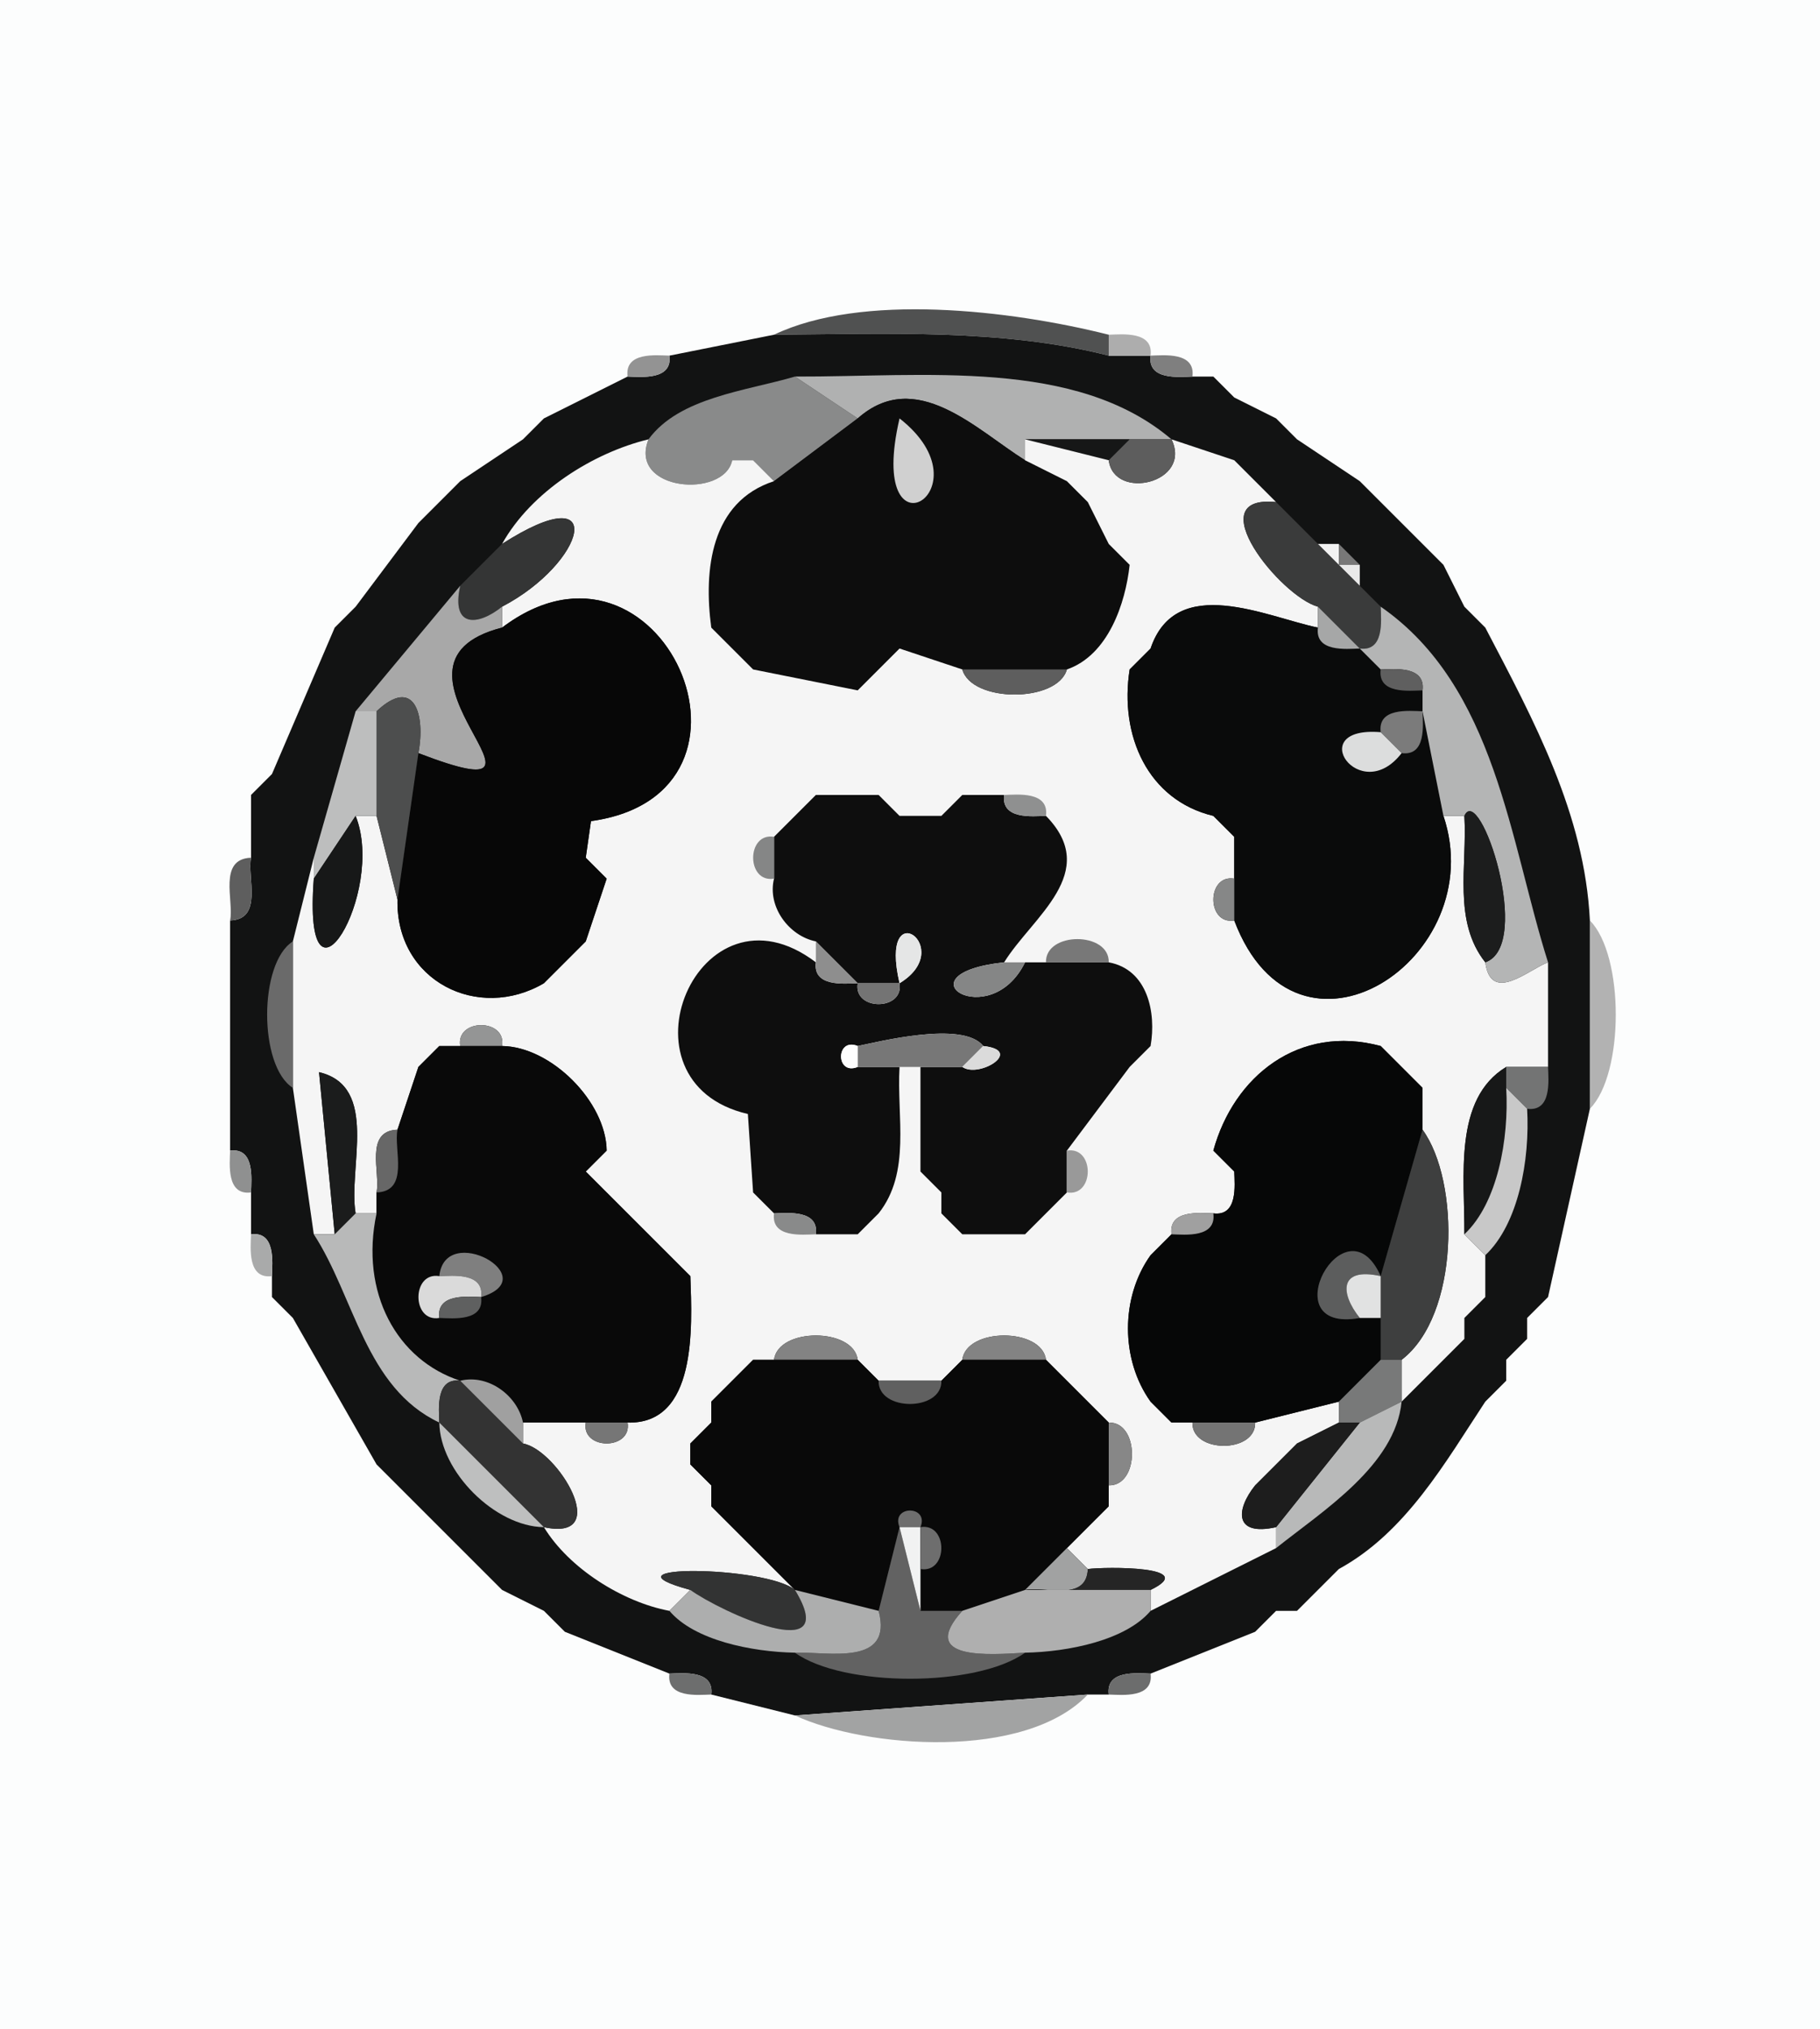 <?xml version="1.0" standalone="yes"?>
<svg width="87" height="97">
<path style="fill:#fcfdfd" d="M87 0 L87 97 L0 97 L0 0 L87 0 z"/>
<path style="fill:#505151" d="M53 16 L53 17 C47.94 15.71 42.44 15.96 37 16 C41.18 14 48.27 14.81 53 16 z"/>
<path style="fill:#121313" d="M37 16 C42.44 15.96 47.94 15.71 53 17 L55 17 C54.85 18.18 56.34 18.02 57 18 L58 18 L59 19 L61 20 L62 21 L65 23 L66 24 L67 25 L68 26 L69 27 L70 29 L71 30 C73.34 34.47 75.75 38.92 76 44 L76 53 L74 62 L73 63 L73 64 L72 65 L72 66 L71 67 C69.1 69.88 67.21 73.25 64 75 L63 76 L62 77 L61 77 L60 78 L55 80 C54.34 79.98 52.85 79.82 53 81 L52 81 L38 82 L34 81 C34.15 79.82 32.66 79.98 32 80 L27 78 L26 77 L24 76 L23 75 L22 74 L21 73 L20 72 L19 71 L18 70 L14 63 L13 62 L13 61 C13.02 60.34 13.18 58.85 12 59 L12 57 C12.02 56.34 12.18 54.85 11 55 L11 44 C12.59 43.94 11.81 41.95 12 41 L12 38 L13 37 L16 30 L17 29 L20 25 L21 24 L22 23 L25 21 L26 20 L30 18 C30.66 18.02 32.15 18.18 32 17 L37 16 z"/>
<path style="fill:#adadad" d="M55 17 L53 17 L53 16 C53.66 15.98 55.15 15.82 55 17 z"/>
<path style="fill:#939393" d="M32 17 C32.15 18.18 30.66 18.02 30 18 C29.85 16.82 31.34 16.98 32 17 z"/>
<path style="fill:#7f7f7f" d="M57 18 C56.34 18.02 54.85 18.18 55 17 C55.66 16.98 57.15 16.82 57 18 z"/>
<path style="fill:#898a8a" d="M38 18 L41 20 L37 23 L36 22 L35 22 C34.62 23.85 30.01 23.48 31 21 C32.47 18.99 35.66 18.69 38 18 z"/>
<path style="fill:#b0b1b1" d="M56 21 L54 21 L49 21 L49 22 C46.66 20.53 43.78 17.54 41 20 L38 18 C44.18 18.02 51.43 17.11 56 21 z"/>
<path style="fill:#a8a8a8" d="M59 19 L58 18 L59 19 z"/>
<path style="fill:#0d0d0d" d="M49 22 L51 23 L52 24 L53 26 L54 27 C53.8 28.85 52.97 31.32 51 32 L46 32 L43 31 L42 32 L41 33 L36 32 L35 31 L34 30 C33.63 27.25 33.97 23.98 37 23 L41 20 C43.78 17.54 46.66 20.53 49 22 z"/>
<path style="fill:#9d9d9d" d="M26 20 L25 21 L26 20 z"/>
<path style="fill:#1f2020" d="M36 22 L35 22 L36 22 z"/>
<path style="fill:#d0d0d0" d="M43 20 C47.39 23.44 41.36 27.05 43 20 z"/>
<path style="fill:#161717" d="M54 21 L53 22 L49 21 L54 21 z"/>
<path style="fill:#888888" d="M62 21 L61 20 L62 21 z"/>
<path style="fill:#f5f5f5" d="M31 21 C30.01 23.48 34.62 23.85 35 22 L36 22 L37 23 C33.97 23.98 33.63 27.25 34 30 L35 31 L36 32 L41 33 L42 32 L43 31 L46 32 C46.45 33.6 50.55 33.6 51 32 C52.97 31.32 53.8 28.85 54 27 L53 26 L52 24 L51 23 L49 22 L49 21 L53 22 C53.25 23.96 57.01 23.09 56 21 L59 22 L60 23 L61 24 C57.26 23.62 61.22 28.52 63 29 L63 30 C60.57 29.5 56.22 27.37 55 31 L54 32 C53.5 35.16 54.87 38.25 58 39 L59 40 L59 42 C57.67 41.78 57.67 44.22 59 44 C62.01 51.95 71.29 45.8 69 39 L70 39 C70.14 41.39 69.44 44.03 71 46 C71.27 48.02 73.1 46.32 74 46 L74 51 L72 51 C69.46 52.54 70.02 56.25 70 59 L71 60 L71 62 L70 63 L70 64 L69 65 L67 67 L67 65 C69.77 62.88 69.8 56.47 68 54 L68 52 L67 51 L66 50 C62.1 48.95 58.98 51.43 58 55 L59 56 C59.02 56.66 59.18 58.15 58 58 C57.34 57.98 55.85 57.82 56 59 L55 60 C53.56 62.01 53.56 64.99 55 67 L56 68 L57 68 C56.96 69.48 60.04 69.48 60 68 L64 67 L64 68 L62 69 L61 70 L60 71 C59.07 72.16 58.98 73.45 61 73 L61 74 L55 77 L55 76 C57.38 74.85 52.85 74.89 52 75 L51 74 L52 73 L53 72 L53 71 C54.48 71.04 54.48 67.96 53 68 L50 65 C49.81 63.45 46.19 63.45 46 65 L45 66 L42 66 L41 65 C40.81 63.45 37.19 63.45 37 65 L36 65 L35 66 L34 67 L34 68 L33 69 L33 70 L34 71 L34 72 L35 73 L36 74 L38 76 C36.62 74.84 28.37 74.75 33 76 L32 77 C29.76 76.58 27.2 74.97 26 73 C29.33 73.72 26.66 69.3 25 69 L25 68 L28 68 C27.78 69.33 30.22 69.33 30 68 C33.31 68.09 33.09 63.48 33 61 L32 60 L28 56 L29 55 C28.97 52.66 26.34 50.03 24 50 C24.22 48.67 21.78 48.67 22 50 L21 50 L20 51 L19 54 C17.41 54.06 18.19 56.05 18 57 L18 58 L17 58 C16.63 55.84 18.14 51.93 15.25 51.25 L16 59 L15 59 L14 52 L14 45 L15 41 L15 42 C14.45 49.32 18.47 42.68 17 39 L18 39 L19 43 C18.92 46.91 22.87 48.84 26 47 L27 46 L28 45 L29 42 L28 41 L28.25 39.25 C37.63 37.95 31.58 24.27 24 30 L24 29 C27.99 26.92 29.18 22.68 24 26 C25.4 23.49 28.36 21.64 31 21 z"/>
<path style="fill:#5d5d5d" d="M56 21 C57.01 23.09 53.25 23.96 53 22 L54 21 L56 21 z"/>
<path style="fill:#757575" d="M60 23 L59 22 L60 23 z"/>
<path style="fill:#a6a6a6" d="M22 23 L21 24 L22 23 z"/>
<path style="fill:#8a8a8a" d="M52 24 L51 23 L52 24 z"/>
<path style="fill:#9b9b9b" d="M66 24 L65 23 L66 24 z"/>
<path style="fill:#a6a6a6" d="M21 24 L20 25 L21 24 z"/>
<path style="fill:#343535" d="M24 29 C22.84 29.93 21.55 30.02 22 28 L23 27 L24 26 C29.18 22.68 27.99 26.92 24 29 z"/>
<path style="fill:#3a3b3b" d="M61 24 L62 25 L63 26 L64 27 L65 28 L66 29 C66.02 29.66 66.18 31.15 65 31 L63 29 C61.22 28.52 57.26 23.62 61 24 z"/>
<path style="fill:#e6e6e6" d="M62 25 L61 24 L62 25 z"/>
<path style="fill:#929292" d="M67 25 L66 24 L67 25 z"/>
<path style="fill:#e5e5e5" d="M63 26 L62 25 L63 26 z"/>
<path style="fill:#949494" d="M68 26 L67 25 L68 26 z"/>
<path style="fill:#f7f7f7" d="M24 26 L23 27 L24 26 z"/>
<path style="fill:#7e7e7e" d="M54 27 L53 26 L54 27 z"/>
<path style="fill:#f2f2f2" d="M64 26 L64 27 L63 26 L64 26 z"/>
<path style="fill:#787878" d="M65 27 L64 27 L64 26 L65 27 z"/>
<path style="fill:#9f9f9f" d="M69 27 L68 26 L69 27 z"/>
<path style="fill:#f9f9f9" d="M23 27 L22 28 L23 27 z"/>
<path style="fill:#e9e9e9" d="M65 27 L65 28 L64 27 L65 27 z"/>
<path style="fill:#a8a8a8" d="M22 28 C21.55 30.02 22.84 29.93 24 29 L24 30 C17.08 31.77 28.28 39.18 20 36 C20.34 34.18 19.82 32.29 18 34 L17 34 L22 28 z"/>
<path style="fill:#e1e1e1" d="M66 29 L65 28 L66 29 z"/>
<path style="fill:#8b8b8b" d="M17 29 L16 30 L17 29 z"/>
<path style="fill:#070707" d="M28 41 L29 42 L28 45 L27 46 L26 47 C22.87 48.84 18.92 46.91 19 43 L20 36 C28.28 39.18 17.08 31.77 24 30 C31.58 24.27 37.63 37.95 28.25 39.25 L28 41 z"/>
<path style="fill:#0a0b0b" d="M63 30 C62.85 31.18 64.34 31.02 65 31 L66 32 C65.85 33.18 67.34 33.02 68 33 L68 34 C67.34 33.98 65.85 33.82 66 35 C62.28 34.69 65.01 38.59 67 36 C68.18 36.15 68.02 34.66 68 34 L69 39 C71.29 45.8 62.01 51.95 59 44 L59 42 L59 40 L58 39 C54.87 38.25 53.5 35.16 54 32 L55 31 C56.22 27.37 60.57 29.5 63 30 z"/>
<path style="fill:#a6a7a7" d="M65 31 C64.34 31.02 62.85 31.18 63 30 L63 29 L65 31 z"/>
<path style="fill:#b4b5b5" d="M74 46 C73.1 46.32 71.27 48.02 71 46 C73.32 45.2 70.73 37.36 70 39 L69 39 L68 34 L68 33 C68.15 31.82 66.66 31.98 66 32 L65 31 C66.18 31.15 66.02 29.66 66 29 C71.51 32.82 72.17 40.24 74 46 z"/>
<path style="fill:#7f7f7f" d="M71 30 L70 29 L71 30 z"/>
<path style="fill:#858585" d="M35 31 L34 30 L35 31 z"/>
<path style="fill:#777777" d="M36 32 L35 31 L36 32 z"/>
<path style="fill:#848484" d="M43 31 L42 32 L43 31 z"/>
<path style="fill:#5f5f5f" d="M55 31 L54 32 L55 31 z"/>
<path style="fill:#9e9e9e" d="M42 32 L41 33 L42 32 z"/>
<path style="fill:#5e5e5e" d="M51 32 C50.55 33.6 46.45 33.6 46 32 L51 32 z"/>
<path style="fill:#5f5f5f" d="M68 33 C67.34 33.02 65.85 33.18 66 32 C66.66 31.98 68.15 31.82 68 33 z"/>
<path style="fill:#4d4e4e" d="M20 36 L19 43 L18 39 L18 34 C19.82 32.29 20.34 34.18 20 36 z"/>
<path style="fill:#bdbebe" d="M18 34 L18 39 L17 39 L15 42 L15 41 L17 34 L18 34 z"/>
<path style="fill:#7b7b7b" d="M68 34 C68.02 34.66 68.18 36.15 67 36 L66 35 C65.85 33.82 67.34 33.98 68 34 z"/>
<path style="fill:#dcdddd" d="M66 35 L67 36 C65.01 38.59 62.28 34.69 66 35 z"/>
<path style="fill:#a9a9a9" d="M13 37 L12 38 L13 37 z"/>
<path style="fill:#838383" d="M39 38 L38 39 L39 38 z"/>
<path style="fill:#0e0e0e" d="M42 38 L43 39 L45 39 L46 38 L48 38 C47.85 39.18 49.34 39.02 50 39 C52.65 41.71 49.34 43.83 48 46 C42.84 46.56 47.32 49.43 49 46 L50 46 L53 46 C54.86 46.34 55.28 48.4 55 50 L54 51 L51 55 L51 57 L50 58 L49 59 L46 59 L45 58 L45 57 L44 56 L44 51 L46 51 C46.8 51.56 48.97 50.21 47 50 C46.03 48.76 41.92 49.82 41 50 C39.94 49.57 39.94 51.43 41 51 L43 51 C42.86 53.39 43.56 56.03 42 58 L41 59 L39 59 C39.15 57.82 37.66 57.98 37 58 L36 57 L35.75 53.25 C29.18 51.73 33.41 41.75 39 46 C38.85 47.18 40.34 47.02 41 47 C40.78 48.33 43.22 48.33 43 47 C45.79 45.3 41.98 42.6 43 47 L41 47 L39 45 C37.71 44.74 36.67 43.34 37 42 L37 40 L38 39 L39 38 L42 38 z"/>
<path style="fill:#989898" d="M43 39 L42 38 L43 39 z"/>
<path style="fill:#717171" d="M46 38 L45 39 L46 38 z"/>
<path style="fill:#8f9090" d="M50 39 C49.34 39.02 47.85 39.18 48 38 C48.66 37.98 50.15 37.82 50 39 z"/>
<path style="fill:#1c1d1d" d="M71 46 C69.44 44.03 70.14 41.39 70 39 C70.73 37.36 73.32 45.2 71 46 z"/>
<path style="fill:#171818" d="M17 39 C18.47 42.68 14.45 49.32 15 42 L17 39 z"/>
<path style="fill:#757575" d="M38 39 L37 40 L38 39 z"/>
<path style="fill:#9c9c9c" d="M59 40 L58 39 L59 40 z"/>
<path style="fill:#858686" d="M37 40 L37 42 C35.67 42.22 35.67 39.78 37 40 z"/>
<path style="fill:#5e5e5e" d="M12 41 C11.81 41.95 12.59 43.94 11 44 C11.19 43.05 10.41 41.06 12 41 z"/>
<path style="fill:#6c6c6c" d="M29 42 L28 41 L29 42 z"/>
<path style="fill:#868787" d="M59 42 L59 44 C57.67 44.22 57.67 41.78 59 42 z"/>
<path style="fill:#e5e6e6" d="M43 47 C41.98 42.6 45.79 45.3 43 47 z"/>
<path style="fill:#b2b2b2" d="M76 53 L76 44 C77.65 45.66 77.65 51.34 76 53 z"/>
<path style="fill:#6a6a6a" d="M14 45 L14 52 C12.36 50.97 12.36 46.03 14 45 z"/>
<path style="fill:#6e6e6e" d="M28 45 L27 46 L28 45 z"/>
<path style="fill:#8e8e8e" d="M41 47 C40.34 47.02 38.85 47.18 39 46 L39 45 L41 47 z"/>
<path style="fill:#787878" d="M53 46 L50 46 C49.96 44.52 53.04 44.52 53 46 z"/>
<path style="fill:#787878" d="M27 46 L26 47 L27 46 z"/>
<path style="fill:#858686" d="M48 46 L49 46 C47.32 49.43 42.84 46.56 48 46 z"/>
<path style="fill:#747474" d="M43 47 C43.22 48.33 40.78 48.33 41 47 L43 47 z"/>
<path style="fill:#949595" d="M24 50 L22 50 C21.78 48.67 24.22 48.67 24 50 z"/>
<path style="fill:#777777" d="M47 50 L46 51 L44 51 L43 51 L41 51 L41 50 C41.92 49.82 46.03 48.76 47 50 z"/>
<path style="fill:#606060" d="M21 50 L20 51 L21 50 z"/>
<path style="fill:#090909" d="M22 50 L24 50 C26.34 50.03 28.97 52.66 29 55 L28 56 L32 60 L33 61 C33.09 63.48 33.31 68.09 30 68 L28 68 L25 68 C24.74 66.71 23.34 65.67 22 66 C18.98 65.02 17.19 61.8 18 58 L18 57 C19.59 56.94 18.81 54.95 19 54 L20 51 L21 50 L22 50 z"/>
<path style="fill:#fefefe" d="M41 50 L41 51 C39.94 51.43 39.94 49.57 41 50 z"/>
<path style="fill:#dbdbdb" d="M47 50 C48.97 50.21 46.8 51.56 46 51 L47 50 z"/>
<path style="fill:#6f6f6f" d="M55 50 L54 51 L55 50 z"/>
<path style="fill:#060707" d="M66 50 L67 51 L68 52 L68 54 L66 61 C64.31 57.19 60.72 63.77 65 63 L66 63 L66 65 L64 67 L60 68 L57 68 L56 68 L55 67 C53.56 64.99 53.56 62.01 55 60 L56 59 C56.66 59.02 58.15 59.18 58 58 C59.18 58.15 59.02 56.66 59 56 L58 55 C58.98 51.43 62.1 48.95 66 50 z"/>
<path style="fill:#696969" d="M67 51 L66 50 L67 51 z"/>
<path style="fill:#1b1c1c" d="M17 58 L16 59 L15.25 51.25 C18.14 51.93 16.63 55.84 17 58 z"/>
<path style="fill:#7a7a7a" d="M68 52 L67 51 L68 52 z"/>
<path style="fill:#171818" d="M72 51 L72 52 C72.14 54.46 71.58 57.52 70 59 C70.02 56.25 69.46 52.54 72 51 z"/>
<path style="fill:#737474" d="M74 51 C74.02 51.66 74.18 53.15 73 53 L72 52 L72 51 L74 51 z"/>
<path style="fill:#c8c8c8" d="M73 53 C73.14 55.46 72.58 58.52 71 60 L70 59 C71.58 57.52 72.14 54.46 72 52 L73 53 z"/>
<path style="fill:#676767" d="M19 54 C18.81 54.95 19.59 56.94 18 57 C18.19 56.05 17.41 54.06 19 54 z"/>
<path style="fill:#3e3f3f" d="M67 65 L66 65 L66 63 L66 61 L68 54 C69.8 56.47 69.77 62.88 67 65 z"/>
<path style="fill:#8f9090" d="M12 57 C10.82 57.15 10.98 55.66 11 55 C12.18 54.85 12.02 56.34 12 57 z"/>
<path style="fill:#919191" d="M29 55 L28 56 L29 55 z"/>
<path style="fill:#999999" d="M51 57 L51 55 C52.33 54.78 52.33 57.22 51 57 z"/>
<path style="fill:#7f7f7f" d="M59 56 L58 55 L59 56 z"/>
<path style="fill:#7e7e7e" d="M45 57 L44 56 L45 57 z"/>
<path style="fill:#808080" d="M37 58 L36 57 L37 58 z"/>
<path style="fill:#717171" d="M51 57 L50 58 L51 57 z"/>
<path style="fill:#b8b9b9" d="M18 58 C17.19 61.8 18.98 65.02 22 66 C20.82 65.85 20.98 67.34 21 68 C17.46 66.33 16.94 61.97 15 59 L16 59 L17 58 L18 58 z"/>
<path style="fill:#898a8a" d="M39 59 C38.34 59.02 36.85 59.18 37 58 C37.66 57.98 39.15 57.82 39 59 z"/>
<path style="fill:#8a8a8a" d="M42 58 L41 59 L42 58 z"/>
<path style="fill:#919191" d="M46 59 L45 58 L46 59 z"/>
<path style="fill:#8c8c8c" d="M50 58 L49 59 L50 58 z"/>
<path style="fill:#a0a0a0" d="M58 58 C58.15 59.18 56.66 59.02 56 59 C55.85 57.82 57.34 57.98 58 58 z"/>
<path style="fill:#a9aaaa" d="M13 61 C11.82 61.15 11.98 59.66 12 59 C13.18 58.85 13.02 60.34 13 61 z"/>
<path style="fill:#9a9a9a" d="M56 59 L55 60 L56 59 z"/>
<path style="fill:#7f7f7f" d="M23 62 C23.15 60.82 21.66 60.98 21 61 C21.27 58.38 26.09 61.07 23 62 z"/>
<path style="fill:#989898" d="M33 61 L32 60 L33 61 z"/>
<path style="fill:#5c5d5d" d="M66 61 C63.98 60.55 64.07 61.84 65 63 C60.72 63.77 64.31 57.19 66 61 z"/>
<path style="fill:#dadada" d="M21 61 C21.66 60.98 23.15 60.82 23 62 C22.34 61.98 20.85 61.82 21 63 C19.67 63.22 19.67 60.78 21 61 z"/>
<path style="fill:#e1e2e2" d="M66 61 L66 63 L65 63 C64.07 61.84 63.98 60.55 66 61 z"/>
<path style="fill:#9b9b9b" d="M14 63 L13 62 L14 63 z"/>
<path style="fill:#5f6060" d="M23 62 C23.15 63.18 21.66 63.02 21 63 C20.85 61.82 22.34 61.98 23 62 z"/>
<path style="fill:#868686" d="M71 62 L70 63 L71 62 z"/>
<path style="fill:#818181" d="M74 62 L73 63 L74 62 z"/>
<path style="fill:#838383" d="M41 65 L37 65 C37.19 63.45 40.81 63.45 41 65 z"/>
<path style="fill:#838383" d="M50 65 L46 65 C46.19 63.45 49.81 63.45 50 65 z"/>
<path style="fill:#6e6e6e" d="M70 64 L69 65 L70 64 z"/>
<path style="fill:#777777" d="M73 64 L72 65 L73 64 z"/>
<path style="fill:#a2a2a2" d="M36 65 L35 66 L36 65 z"/>
<path style="fill:#090909" d="M37 65 L41 65 L42 66 C41.96 67.48 45.04 67.48 45 66 L46 65 L50 65 L53 68 L53 71 L53 72 L52 73 L51 74 L49 76 L46 77 L44 77 L44 75 C45.33 75.22 45.33 72.78 44 73 C44.43 71.94 42.57 71.94 43 73 L42 77 L38 76 L36 74 L35 73 L34 72 L34 71 L33 70 L33 69 L34 68 L34 67 L35 66 L36 65 L37 65 z"/>
<path style="fill:#5d5d5d" d="M42 66 L41 65 L42 66 z"/>
<path style="fill:#787979" d="M66 65 L67 65 L67 67 L65 68 L64 68 L64 67 L66 65 z"/>
<path style="fill:#333333" d="M22 66 L25 69 C26.66 69.3 29.33 73.72 26 73 L21 68 C20.98 67.34 20.82 65.85 22 66 z"/>
<path style="fill:#a0a0a0" d="M25 68 L25 69 L22 66 C23.34 65.67 24.74 66.71 25 68 z"/>
<path style="fill:#9a9a9a" d="M35 66 L34 67 L35 66 z"/>
<path style="fill:#606060" d="M45 66 C45.04 67.48 41.96 67.48 42 66 L45 66 z"/>
<path style="fill:#939393" d="M72 66 L71 67 L72 66 z"/>
<path style="fill:#626262" d="M56 68 L55 67 L56 68 z"/>
<path style="fill:#b8b9b9" d="M67 67 C66.7 70.05 63.23 72.22 61 74 L61 73 L65 68 L67 67 z"/>
<path style="fill:#bebfbf" d="M26 73 C23.66 72.97 21.03 70.34 21 68 L26 73 z"/>
<path style="fill:#767676" d="M30 68 C30.22 69.33 27.78 69.33 28 68 L30 68 z"/>
<path style="fill:#9f9f9f" d="M34 68 L33 69 L34 68 z"/>
<path style="fill:#878787" d="M53 71 L53 68 C54.48 67.96 54.48 71.04 53 71 z"/>
<path style="fill:#747474" d="M60 68 C60.04 69.48 56.96 69.48 57 68 L60 68 z"/>
<path style="fill:#1d1d1d" d="M64 68 L65 68 L61 73 C58.98 73.45 59.07 72.16 60 71 L61 70 L62 69 L64 68 z"/>
<path style="fill:#888888" d="M62 69 L61 70 L62 69 z"/>
<path style="fill:#7d7d7d" d="M19 71 L18 70 L19 71 z"/>
<path style="fill:#7e7e7e" d="M34 71 L33 70 L34 71 z"/>
<path style="fill:#8d8d8d" d="M61 70 L60 71 L61 70 z"/>
<path style="fill:#696969" d="M20 72 L19 71 L20 72 z"/>
<path style="fill:#676767" d="M21 73 L20 72 L21 73 z"/>
<path style="fill:#808080" d="M35 73 L34 72 L35 73 z"/>
<path style="fill:#6e6e6e" d="M44 73 L43 73 C42.57 71.94 44.43 71.94 44 73 z"/>
<path style="fill:#6d6d6d" d="M53 72 L52 73 L53 72 z"/>
<path style="fill:#727272" d="M36 74 L35 73 L36 74 z"/>
<path style="fill:#626262" d="M43 73 L44 77 L46 77 C43.85 79.38 47.3 79.1 49 79 C46.69 80.66 40.31 80.66 38 79 C39.55 78.94 42.71 79.68 42 77 L43 73 z"/>
<path style="fill:#f1f2f2" d="M44 73 L44 75 L44 77 L43 73 L44 73 z"/>
<path style="fill:#6e6e6e" d="M44 75 L44 73 C45.33 72.78 45.33 75.22 44 75 z"/>
<path style="fill:#606060" d="M52 73 L51 74 L52 73 z"/>
<path style="fill:#828282" d="M23 75 L22 74 L23 75 z"/>
<path style="fill:#a1a2a2" d="M51 74 L52 75 C51.94 76.59 49.95 75.81 49 76 L51 74 z"/>
<path style="fill:#9d9d9d" d="M24 76 L23 75 L24 76 z"/>
<path style="fill:#323333" d="M38 76 C40.29 79.75 34.43 77.03 33 76 C28.37 74.75 36.62 74.84 38 76 z"/>
<path style="fill:#252525" d="M55 76 L49 76 C49.95 75.81 51.94 76.59 52 75 C52.85 74.89 57.38 74.85 55 76 z"/>
<path style="fill:#979797" d="M64 75 L63 76 L64 75 z"/>
<path style="fill:#adaeae" d="M38 76 L42 77 C42.71 79.68 39.55 78.94 38 79 C35.93 78.96 33.19 78.41 32 77 L33 76 C34.43 77.03 40.29 79.75 38 76 z"/>
<path style="fill:#afafaf" d="M49 76 L55 76 L55 77 C53.81 78.41 51.07 78.96 49 79 C47.3 79.1 43.85 79.38 46 77 L49 76 z"/>
<path style="fill:#a6a6a6" d="M63 76 L62 77 L63 76 z"/>
<path style="fill:#888888" d="M27 78 L26 77 L27 78 z"/>
<path style="fill:#737373" d="M61 77 L60 78 L61 77 z"/>
<path style="fill:#6d6e6e" d="M34 81 C33.34 81.02 31.85 81.18 32 80 C32.66 79.98 34.15 79.82 34 81 z"/>
<path style="fill:#6c6d6d" d="M55 80 C55.15 81.18 53.66 81.02 53 81 C52.85 79.82 54.34 79.98 55 80 z"/>
<path style="fill:#a2a3a3" d="M52 81 C49.01 84.16 41.39 83.57 38 82 L52 81 z"/>
</svg>
